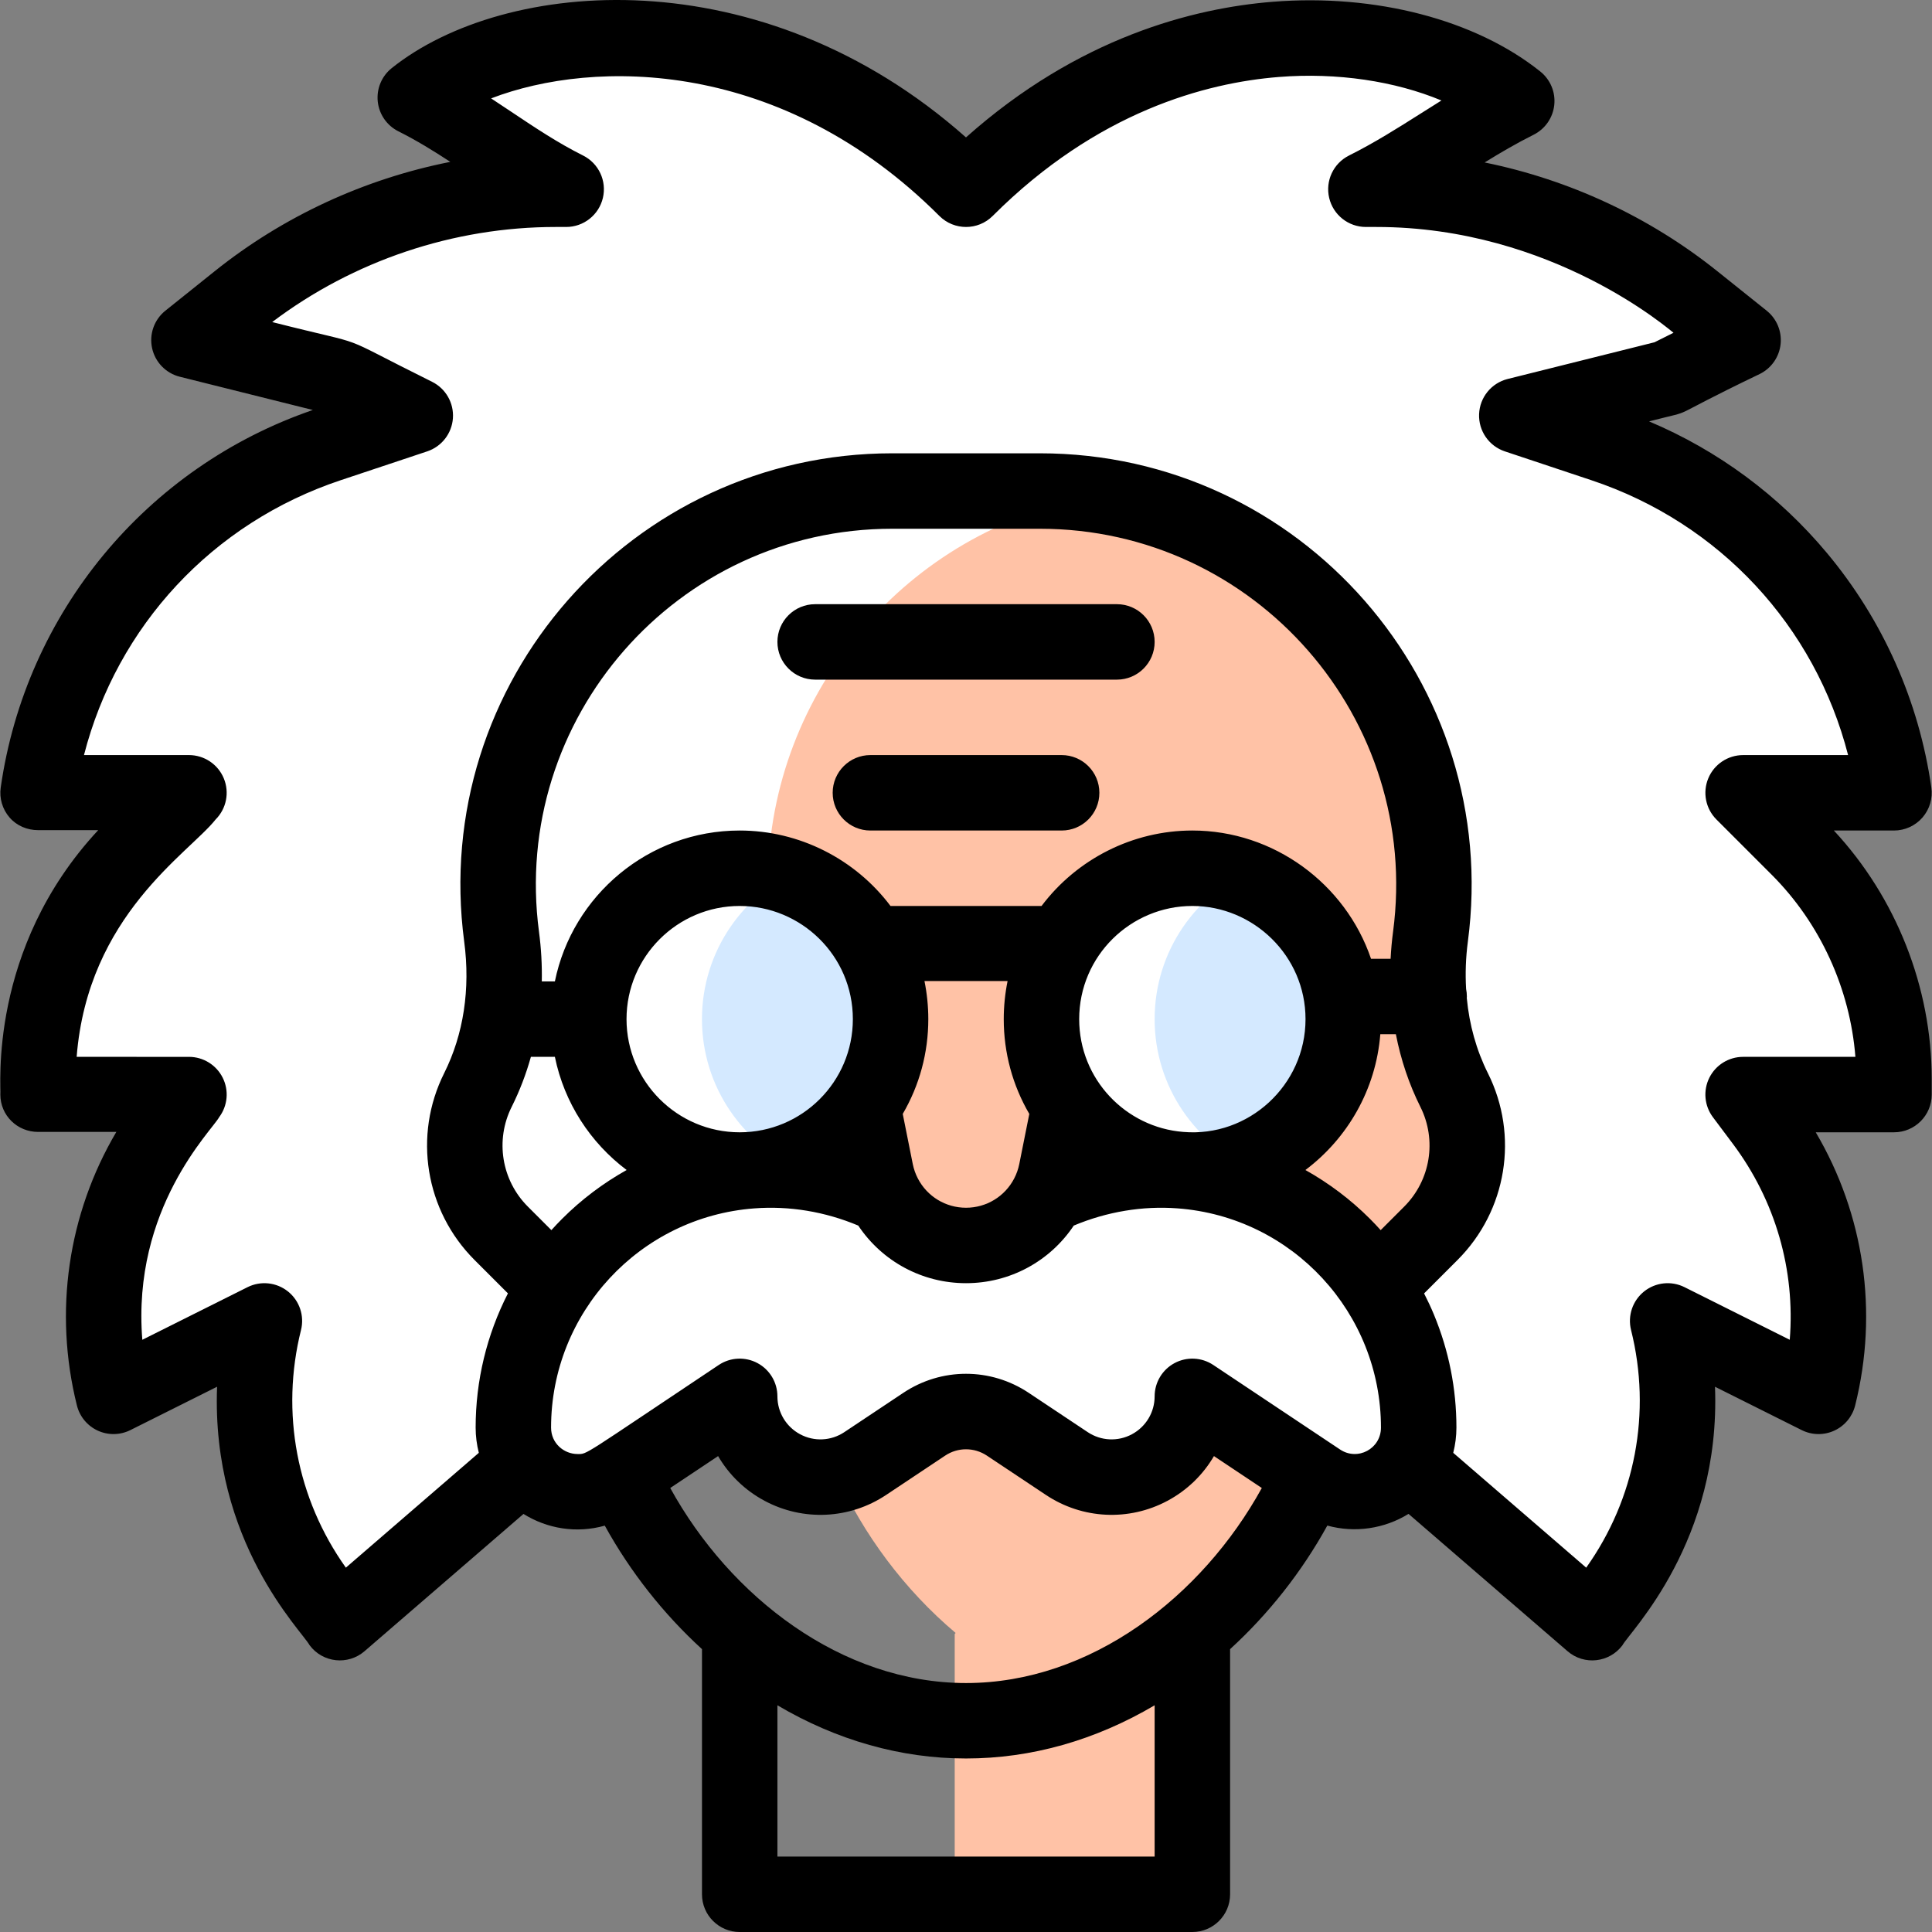 <?xml version="1.0" encoding="iso-8859-1"?>
<!-- Generator: Adobe Illustrator 19.0.0, SVG Export Plug-In . SVG Version: 6.00 Build 0)  -->
<svg version="1.1" id="Capa_1" xmlns="http://www.w3.org/2000/svg" xmlns:xlink="http://www.w3.org/1999/xlink" x="0px" y="0px"
	 viewBox="0 0 511.998 511.998" style="enable-background:new 0 0 511.998 511.998;" xml:space="preserve">
<rect x="0" y="0" width="511.998" height="511.998" fill="#808080" stroke="none"/>
<path style="fill:#FFC2A6;" d="M315.746,432.746c13.586-11.456,24.502-26.191,31.53-41.836l-31.29-20.863h-62.979l-31.29,20.863
	c7.028,15.645,17.944,30.38,31.53,41.836l-0.24,0.28v68.977h62.979v-68.977L315.746,432.746z"/>
<path style="fill:#FFFFFF;" d="M461.937,210.1h19.993h19.993c-6.128-42.886-35.958-78.634-77.055-92.33l-22.912-7.637l39.987-9.997
	l19.993-9.997l-13.116-10.497c-23.862-19.094-53.512-29.49-84.082-29.49h-2.769c14.465-7.238,25.522-16.155,39.987-23.392
	C373.976,4.377,308.348-2.19,256.005,50.152C203.393-2.46,136.145,4.987,110.054,25.86c14.465,7.238,25.522,17.054,39.987,24.292
	h-2.769c-30.57,0-60.22,10.397-84.082,29.49L50.073,90.139l39.987,9.997l19.993,9.997l-22.912,7.637
	c-41.096,13.695-70.927,49.444-77.055,92.33H30.08h19.993l-14.625,14.625c-16.235,16.235-25.362,38.267-25.362,61.23v4.119H30.08
	h19.993l-5.258,7.018c-15.645,20.853-21.063,47.654-14.735,72.956l19.993-9.997l19.993-9.997
	c-6.328,25.302-0.91,52.103,14.735,72.956l5.258,7.018l48.864-42.196c5.033,7.406,15.367,10.042,23.502,4.618
	c14.241-9.496,26.927-17.954,33.599-22.403c0,7.887,4.349,15.145,11.306,18.864c6.958,3.729,15.395,3.319,21.963-1.06l15.625-10.407
	c6.708-4.479,15.465-4.479,22.173,0l15.625,10.407c6.568,4.379,15.005,4.788,21.963,1.06c6.958-3.719,11.306-10.976,11.306-18.864
	c5.446,3.631-8.631-5.755,33.599,22.403c8.257,5.508,18.574,2.639,23.502-4.618l48.864,42.196l5.258-7.018
	c15.645-20.853,21.063-47.654,14.735-72.956l19.993,9.997l19.993,9.997c6.328-25.302,0.91-52.103-14.735-72.956l-5.258-7.018h19.993
	h19.993v-4.119c0-22.962-9.127-44.995-25.362-61.23L461.937,210.1z"/>
<g>
	<path style="fill:#D4E9FF;" d="M212.687,230.086c-15.654,6.529-26.658,21.975-26.658,39.994s11.004,33.465,26.658,39.994
		c15.654-6.529,26.658-21.975,26.658-39.994S228.341,236.615,212.687,230.086z"/>
	<path style="fill:#D4E9FF;" d="M332.647,230.086c-15.654,6.529-26.658,21.975-26.658,39.994s11.004,33.465,26.658,39.994
		c15.654-6.529,26.658-21.975,26.658-39.994S348.301,236.615,332.647,230.086z"/>
</g>
<path style="fill:#FFC2A6;" d="M385.353,288.854c-3.889-7.787-6.078-16.195-6.728-24.772c-0.41-5.258-0.24-10.577,0.46-15.855
	c0.779-5.88,1.054-11.7,0.86-17.418c-1.684-49.731-38.826-91.792-88.201-99.435c-49.377,7.643-86.518,49.708-88.201,99.441
	c11.584,2.205,21.406,9.394,27.121,19.272c0.392,0.679,0.748,1.373,1.097,2.068c5.611,11.194,5.703,24.536,0.001,35.869
	c-0.898,1.784-1.932,3.52-3.117,5.188l3.449,17.244c0.46,2.299,1.24,4.469,2.279,6.468c0.904,1.74,2.019,3.341,3.291,4.794
	c4.508,5.151,11.106,8.341,18.342,8.341c9.277,0,17.524-5.228,21.633-13.136c1.04-1.999,1.819-4.169,2.279-6.468l3.449-17.244
	c-4.638-6.528-7.368-14.515-7.368-23.132c0-12.971,6.178-24.488,15.743-31.792c6.728-5.138,15.129-8.195,24.244-8.195
	c15.683,0,29.173,9.011,35.734,22.06c2.716,5.402,4.253,11.491,4.253,17.927c0,6.504-1.546,12.585-4.251,17.95
	c-7.141,14.169-22.402,23.323-38.915,21.907l-0.03,0.32c11.867,0.884,23.247,4.863,33.047,11.462
	c3.615,2.434,7.021,5.213,10.149,8.341c3.389,3.389,6.378,7.088,8.947,11.046l14.265-14.265c4.551-4.551,7.529-10.195,8.85-16.184
	c0.043-0.195,0.079-0.392,0.119-0.588C389.571,303.043,388.719,295.578,385.353,288.854z"/>
<path d="M281.348,200.103h-50.683c-5.521,0-9.997,4.476-9.997,9.997c0,5.521,4.476,9.997,9.997,9.997h50.683
	c5.521,0,9.997-4.476,9.997-9.997C291.345,204.578,286.868,200.103,281.348,200.103z"/>
<path d="M501.924,220.096c2.898,0,5.653-1.258,7.553-3.447c1.898-2.189,2.754-5.094,2.344-7.963
	c-3.27-22.881-12.826-44.356-27.636-62.102c-12.753-15.282-28.921-27.224-47.166-34.911c14.085-3.654,2.217,0.473,29.389-12.591
	c3.049-1.524,5.111-4.498,5.47-7.887c0.359-3.39-1.034-6.729-3.695-8.859l-13.117-10.497
	c-17.982-14.389-39.214-24.225-61.626-28.783c4.204-2.596,8.416-5.065,12.989-7.353c3.048-1.525,5.109-4.499,5.468-7.888
	s-1.035-6.729-3.697-8.858c-17.173-13.74-43.67-20.652-70.877-18.487c-21.019,1.671-51.54,9.401-81.327,35.945
	c-54.24-48.111-122.242-42.317-152.189-18.359c-2.662,2.129-4.055,5.468-3.696,8.858c0.358,3.39,2.419,6.363,5.468,7.888
	c4.831,2.417,9.283,5.167,13.76,8.097c-22.699,4.489-44.208,14.384-62.397,28.939L43.828,82.335
	c-2.967,2.374-4.331,6.225-3.52,9.938c0.811,3.712,3.656,6.644,7.343,7.566l35.254,8.813C38.77,123.807,6.803,162.43,0.193,208.685
	c-0.41,2.869,0.445,5.774,2.344,7.963c1.898,2.189,4.654,3.347,7.553,3.347h15.939c-29.389,31.583-25.648,68.478-25.935,70.077
	c0,5.521,4.476,9.897,9.997,9.897h20.74c-12.829,21.737-16.655,47.673-10.445,72.502c0.736,2.941,2.767,5.39,5.521,6.657
	s5.935,1.215,8.647-0.141l22.975-11.488c-1.579,41.164,22.408,64.617,24.534,68.52c3.488,4.654,10.169,5.341,14.534,1.572
	l42.133-36.384c6.245,3.901,14.013,5.229,21.544,3.102c6.742,12.217,15.498,23.343,25.758,32.729v64.963
	c0,5.521,4.476,9.997,9.997,9.997h119.96c5.521,0,9.997-4.476,9.997-9.997v-64.963c10.268-9.395,19.026-20.526,25.769-32.749
	c7.291,2.017,15.132,0.854,21.517-3.097l42.149,36.398c4.406,3.805,11.078,3.039,14.534-1.572
	c2.001-3.676,26.109-27.418,24.534-68.52l22.975,11.488c2.711,1.356,5.893,1.408,8.647,0.141c2.754-1.268,4.785-3.716,5.521-6.657
	c6.21-24.829,2.383-50.669-10.444-72.402h20.739c5.521,0,9.997-4.475,9.997-9.997v-4.119c0-24.295-9.414-48.104-25.935-65.858
	h15.935V220.096z M142.837,246.914c-7.478-56.428,36.476-106.792,93.606-106.792h39.127c57.151,0,101.081,50.381,93.606,106.791
	c-0.318,2.394-0.532,4.788-0.653,7.172h-5.188c-6.763-19.873-25.775-33.989-47.348-33.989c-15.772,0-30.588,7.537-39.966,19.993
	h-40.028c-9.374-12.453-24.193-19.993-39.967-19.993c-24.138,0-44.333,17.199-48.978,39.987h-3.466
	C143.665,255.747,143.427,251.348,142.837,246.914z M372.116,319.772l-6.226,6.226c-0.923-1.027-1.872-2.03-2.849-3.006
	c-5.113-5.113-10.877-9.445-17.096-12.928c11.147-8.374,18.681-21.297,19.85-35.985h4.124c1.313,6.744,3.471,13.194,6.495,19.248
	C380.831,302.156,379.105,312.784,372.116,319.772z M226.015,270.08c0,16.617-13.46,29.99-29.99,29.99
	c-16.537,0-29.99-13.454-29.99-29.99s13.454-29.99,29.99-29.99C212.275,240.09,226.015,253.239,226.015,270.08z M243.242,312.312
	c-0.628-1.208-1.081-2.491-1.346-3.816l-2.659-13.295c4.439-7.607,6.772-16.204,6.772-25.122c0-3.369-0.348-6.818-1.017-10.097
	h22.027c-0.669,3.279-1.017,6.728-1.017,10.097c0,8.916,2.333,17.511,6.772,25.121l-2.659,13.296
	c-0.265,1.325-0.718,2.608-1.348,3.819c-2.483,4.779-7.374,7.748-12.763,7.748C250.617,320.063,245.727,317.094,243.242,312.312z
	 M313.586,299.97c-15.239-1.192-27.591-13.95-27.591-29.89c0-16.806,13.706-29.99,29.99-29.99c16.142,0,29.99,13.174,29.99,29.99
	C345.976,287.653,330.829,301.447,313.586,299.97z M135.6,293.324c2.114-4.228,3.811-8.661,5.092-13.248h6.356
	c2.483,12.186,9.415,22.772,19.018,29.986c-6.217,3.483-11.982,7.814-17.095,12.929c-0.977,0.977-1.925,1.979-2.849,3.006
	l-6.226-6.226C132.907,312.784,131.181,302.156,135.6,293.324z M206.022,492.006v-40.089c15.688,9.26,32.677,14.097,49.983,14.097
	c17.307,0,34.298-4.838,49.984-14.096v40.088H206.022z M256.005,446.022c-33.008,0-62.52-22.864-78.386-51.688l12.683-8.456
	c2.873,4.921,7.085,9.053,12.307,11.844c10.225,5.479,22.574,4.884,32.226-1.55l15.635-10.414c3.363-2.246,7.708-2.245,11.08,0.006
	l15.622,10.404c9.656,6.437,22.005,7.033,32.219,1.558c5.227-2.794,9.442-6.928,12.316-11.85l12.684,8.457
	C318.543,423.127,289.043,446.022,256.005,446.022z M355.13,384.132c-0.972-0.649,4.773,3.183-33.598-22.403
	c-3.068-2.045-7.013-2.236-10.263-0.497c-3.251,1.739-5.28,5.127-5.28,8.814c0,4.212-2.307,8.062-6.032,10.053
	c-3.708,1.988-8.189,1.77-11.699-0.569l-15.616-10.401c-10.106-6.747-23.166-6.747-33.265-0.006l-15.629,10.41
	c-3.505,2.336-7.986,2.554-11.705,0.561c-3.715-1.985-6.022-5.835-6.022-10.048c0-3.687-2.029-7.075-5.28-8.814
	c-3.25-1.739-7.194-1.549-10.263,0.497c-36.548,24.368-34.729,23.602-37.41,23.602c-3.611,0-7.028-2.821-7.028-7.008
	c0-30.433,23.486-55.804,53.855-58.09c9.286-0.712,18.75,0.866,27.552,4.557c6.336,9.494,16.955,15.266,28.557,15.266
	c11.601,0,22.223-5.773,28.557-15.266c8.779-3.679,18.218-5.258,27.472-4.565c30.53,2.274,53.935,27.744,53.935,58.099
	C365.969,383.942,359.786,387.236,355.13,384.132z M491.697,280.076h-29.759c-3.786,0-7.247,2.138-8.94,5.524
	c-1.693,3.386-1.33,7.438,0.94,10.467l5.262,7.023c11.327,15.098,16.579,33.506,15.099,51.963l-27.883-13.941
	c-3.493-1.746-7.681-1.3-10.726,1.144c-3.045,2.443-4.39,6.436-3.442,10.224c5.463,21.847,1.129,44.679-11.889,62.964
	l-35.236-30.428c0.546-2.164,0.842-4.405,0.842-6.691c0-10.324-2.005-20.399-5.96-29.948c-0.788-1.9-1.668-3.768-2.608-5.607
	l8.859-8.859c13.085-13.085,16.315-32.989,8.042-49.523c-3.041-6.09-4.907-12.771-5.586-19.881c0.006-0.142,0.021-0.281,0.021-0.424
	c0-0.689-0.07-1.361-0.203-2.01c-0.237-4.097-0.095-8.301,0.466-12.532c9.061-68.386-44.2-129.411-113.427-129.411h-39.127
	c-69.005,0-122.519,60.79-113.426,129.415c1.666,12.526-0.167,24.572-5.298,34.835c-8.276,16.541-5.045,36.445,8.039,49.53
	l8.848,8.847c-5.615,10.983-8.556,23.129-8.556,35.566c0,2.285,0.296,4.527,0.842,6.691l-35.236,30.43
	c-13.018-18.281-17.353-41.115-11.889-62.964c0.948-3.788-0.397-7.78-3.442-10.224c-3.046-2.443-7.235-2.889-10.726-1.144
	l-27.883,13.942c-2.801-34.909,18.465-55.469,20.36-58.987c2.27-3.029,2.634-7.081,0.94-10.467c-1.694-3.386-5.155-5.524-8.94-5.524
	H20.314c2.953-37.57,29.754-53.952,36.828-62.908c2.859-2.859,3.714-7.16,2.166-10.894c-1.547-3.736-5.192-6.171-9.236-6.171H22.254
	c8.765-34.148,34.017-61.508,68.05-72.849l22.912-7.637c3.836-1.279,6.523-4.742,6.81-8.775c0.287-4.034-1.884-7.841-5.5-9.65
	c-27.442-13.607-14.344-8.718-42.391-15.842c21.54-16.275,48.086-25.201,75.138-25.201h2.769c4.635,0,8.663-3.187,9.729-7.698
	s-1.111-9.164-5.256-11.238c-6.672-3.339-12.618-7.311-18.911-11.517c-1.796-1.201-3.61-2.412-5.457-3.62
	c27.423-10.553,77.097-10.551,118.792,31.146c3.904,3.904,10.234,3.904,14.138,0c27.648-27.648,56.499-35.284,75.835-36.822
	c15.431-1.228,30.774,1.097,43.081,6.23c-1.817,1.13-3.604,2.26-5.373,3.381c-6.344,4.016-12.336,7.808-19.119,11.202
	c-4.146,2.074-6.322,6.727-5.256,11.238c1.066,4.512,5.093,7.698,9.729,7.698h2.769c46.884,0,78.195,27.724,78.756,28.035
	l-5.04,2.52l-38.922,9.731c-4.312,1.078-7.394,4.873-7.564,9.314c-0.17,4.442,2.611,8.461,6.828,9.868l22.913,7.638
	c34.032,11.34,59.283,38.701,68.049,72.849h-27.82c-4.043,0-7.688,2.436-9.236,6.171c-1.548,3.735-0.692,8.035,2.166,10.894
	l14.625,14.625C482.362,244.66,490.276,261.996,491.697,280.076z"/>
<path d="M216.019,180.109h79.974c5.521,0,9.997-4.476,9.997-9.997c0-5.521-4.476-9.997-9.997-9.997h-79.974
	c-5.521,0-9.997,4.476-9.997,9.997C206.022,175.634,210.497,180.109,216.019,180.109z"/>
<g>
</g>
<g>
</g>
<g>
</g>
<g>
</g>
<g>
</g>
<g>
</g>
<g>
</g>
<g>
</g>
<g>
</g>
<g>
</g>
<g>
</g>
<g>
</g>
<g>
</g>
<g>
</g>
<g>
</g>
</svg>
